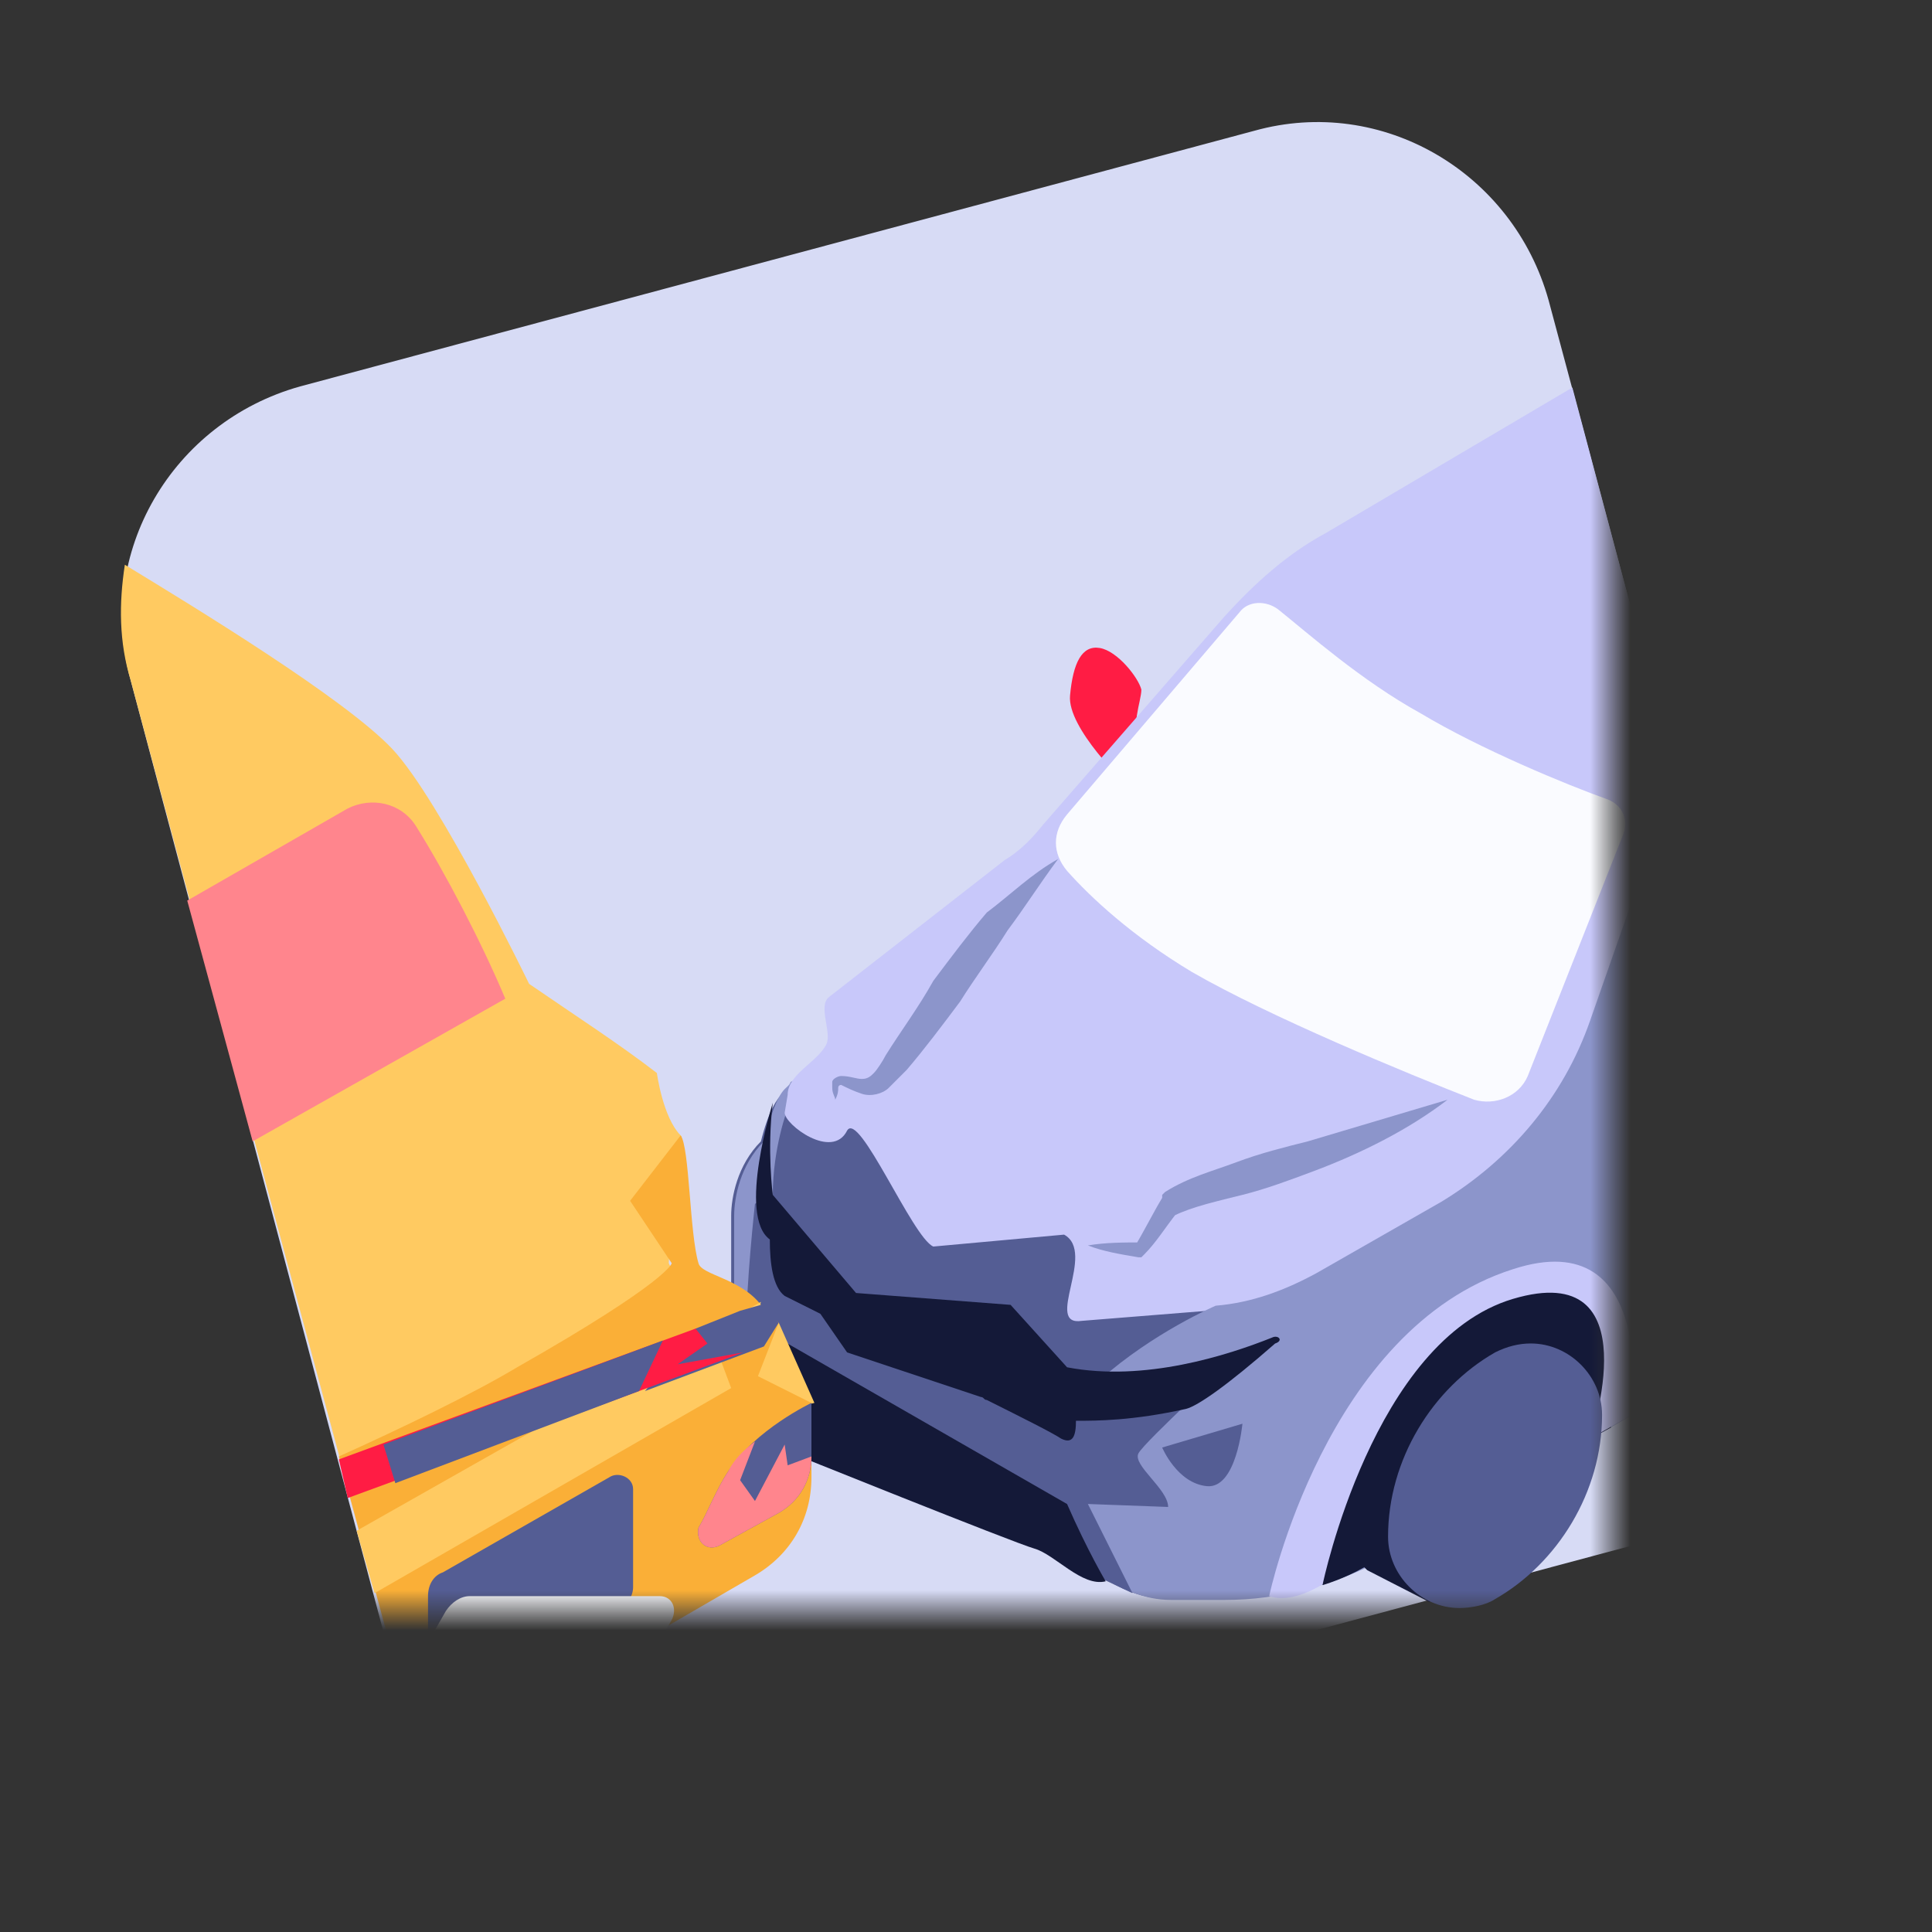 <svg width="40" height="40" viewBox="0 0 48 48" fill="none" xmlns="http://www.w3.org/2000/svg">
<rect x="0" y="0" width="48" height="48" fill="#333333" stroke="none"/>
<mask id="mask0_2603_840" style="mask-type:alpha" maskUnits="userSpaceOnUse" x="0" y="0" width="48" height="48">
<rect width="40" height="40" fill="#C4C4C4"/>
</mask>
<g mask="url(#mask0_2603_840)">
<path d="M40.541 38.4L16.837 44.751C13.661 45.637 10.412 43.717 9.526 40.541L3.249 16.911C2.363 13.735 4.283 10.486 7.458 9.6L31.163 3.249C34.338 2.363 37.588 4.283 38.474 7.458L44.825 31.163C45.637 34.338 43.717 37.588 40.541 38.4Z" fill="#D7DBF5"/>
<path d="M27.988 19.496C27.988 19.496 26.511 18.093 26.585 17.28C26.659 16.468 26.88 16.025 27.323 16.099C27.766 16.173 28.283 16.837 28.357 17.133C28.357 17.428 28.062 18.093 28.357 18.462C28.579 18.831 28.874 19.496 27.988 19.496Z" fill="#FF1C44"/>
<path d="M19.791 26.88C19.717 27.102 19.274 26.88 18.905 28.357C18.314 28.948 18.166 29.76 18.166 30.203V33.305C18.166 33.97 18.388 34.56 18.831 35.077C19.052 35.299 19.938 34.782 20.234 34.93C22.671 36.333 25.329 37.662 25.329 37.662C26.732 38.474 27.471 39.73 29.095 39.73H30.425L31.68 30.056L19.791 26.88Z" fill="#545D94"/>
<path d="M18.757 29.908L19.2 29.686C19.2 28.505 19.569 27.545 19.569 27.545L21.12 26.142L19.643 26.88C19.569 27.102 19.348 26.88 18.979 28.357C18.388 28.948 18.24 29.76 18.24 30.203V31.237C18.24 32.197 18.24 32.788 18.24 33.305C18.24 33.305 18.535 33.379 18.535 33.157C18.535 31.902 18.757 29.908 18.757 29.908Z" fill="#8C95CB"/>
<path d="M32.935 13.246C31.975 13.763 31.163 14.502 30.424 15.314L25.92 20.483C25.625 20.852 25.329 21.148 24.96 21.369L20.603 24.766C20.308 24.988 20.677 25.652 20.529 25.948C20.308 26.391 19.569 26.686 19.569 27.203L19.495 27.646C19.495 27.942 20.677 28.828 21.046 28.09C21.341 27.573 22.671 30.748 23.188 30.97L26.437 30.674C27.249 31.117 25.92 32.963 26.88 32.816L30.572 32.52C31.237 32.446 31.901 32.225 32.492 31.856L36.997 29.271L39.581 30.083L43.274 25.431L39.065 9.628L32.935 13.246Z" fill="#C8C8FA"/>
<path d="M41.649 19.59L41.501 19.664L39.508 25.35C38.843 27.27 37.514 28.821 35.815 29.855L32.714 31.627C31.901 32.07 31.089 32.366 30.203 32.44C30.203 32.44 28.652 33.104 27.323 34.286L26.511 37.166C26.511 38.569 27.692 39.75 29.095 39.75H30.424C31.828 39.75 33.157 39.381 34.412 38.717L44.972 32.587C44.972 32.144 44.898 31.627 44.751 31.184L41.649 19.59Z" fill="#8C95CB"/>
<path d="M26.511 20.234L30.794 15.213C31.015 14.917 31.458 14.917 31.754 15.139C32.492 15.73 33.821 16.911 35.298 17.724C36.775 18.61 38.917 19.496 39.951 19.865C40.32 20.013 40.468 20.382 40.32 20.751L37.957 26.733C37.735 27.25 37.144 27.471 36.627 27.323C34.929 26.659 31.532 25.256 29.612 24.148C28.135 23.262 27.101 22.302 26.511 21.637C26.141 21.194 26.141 20.677 26.511 20.234Z" fill="#FAFBFF"/>
<path d="M28.283 36.111C28.136 36.406 29.022 36.997 29.022 37.44L27.028 37.366L28.136 39.582L25.329 38.252L26.511 35.077L30.794 33.6C30.794 33.674 28.431 35.816 28.283 36.111Z" fill="#545D94"/>
<path d="M31.606 33.231C30.499 33.674 28.431 34.339 26.511 33.97L25.108 32.419L21.268 32.124L19.2 29.687C19.2 29.687 19.052 28.579 19.2 27.398C19.2 27.398 18.314 30.204 19.126 30.794C19.126 31.385 19.2 31.976 19.495 32.197C19.643 32.271 19.939 32.419 20.382 32.641L21.046 33.6L24.369 34.708C24.443 34.708 24.443 34.782 24.517 34.782C25.403 35.225 26.142 35.594 26.363 35.742C26.659 35.89 26.732 35.668 26.732 35.299C27.249 35.299 28.136 35.299 29.465 35.004C29.76 34.93 30.499 34.413 31.68 33.379C31.902 33.305 31.754 33.157 31.606 33.231Z" fill="#141938"/>
<path d="M40.025 35.467L39.951 32.735L39.36 31.996H37.145L35.52 33.104C34.117 34.064 33.157 35.615 33.157 37.461L32.714 38.864L32.862 39.381C32.862 39.381 33.379 39.233 33.895 38.938L33.969 39.011L35.52 39.807L35.742 39.011C36.702 38.421 37.514 37.608 37.957 36.575C39.065 35.984 40.025 35.467 40.025 35.467Z" fill="#141938"/>
<path d="M32.862 39.361C32.862 39.361 34.117 33.305 37.588 32.271C41.059 31.237 39.508 35.742 39.508 35.742L40.542 35.151C40.542 35.151 41.206 30.351 37.588 31.533C32.935 33.01 31.532 39.656 31.532 39.656C31.975 39.804 32.492 39.582 32.862 39.361Z" fill="#C8C8FA"/>
<path d="M19.052 33.084L26.511 37.367C27.028 38.548 27.471 39.287 27.471 39.287C26.88 39.434 26.215 38.622 25.698 38.474C25.181 38.327 19.495 36.037 19.495 36.037C18.978 35.668 18.535 34.93 18.388 34.634C18.461 34.117 19.052 33.084 19.052 33.084Z" fill="#141938"/>
<path d="M26.289 21.342C25.846 21.933 25.477 22.523 25.034 23.114C24.665 23.705 24.221 24.296 23.852 24.886C23.409 25.477 22.966 26.068 22.523 26.585C22.375 26.733 22.302 26.806 22.08 27.028C21.932 27.176 21.637 27.25 21.415 27.176C21.194 27.102 21.046 27.028 20.898 26.954C20.898 26.954 20.825 26.954 20.825 27.028C20.825 27.102 20.825 27.176 20.751 27.323C20.751 27.25 20.677 27.176 20.677 27.028C20.677 26.954 20.677 26.954 20.677 26.88C20.677 26.806 20.825 26.733 20.898 26.733C21.12 26.733 21.268 26.806 21.415 26.806C21.563 26.806 21.637 26.733 21.711 26.659C21.785 26.585 21.932 26.363 22.006 26.216C22.375 25.625 22.818 25.034 23.188 24.369C23.631 23.779 24.074 23.188 24.517 22.671C25.108 22.228 25.625 21.711 26.289 21.342Z" fill="#8C95CB"/>
<path d="M35.963 27.323C35.003 28.062 33.822 28.652 32.64 29.096C32.049 29.317 31.459 29.539 30.868 29.686C30.277 29.834 29.612 29.982 29.169 30.203L29.243 30.129C28.948 30.499 28.726 30.868 28.431 31.163L28.357 31.237H28.283C27.84 31.163 27.397 31.089 27.028 30.942C27.471 30.868 27.914 30.868 28.357 30.868L28.209 30.942C28.431 30.573 28.652 30.129 28.874 29.76V29.686L28.948 29.613C29.538 29.243 30.129 29.096 30.72 28.874C31.311 28.652 31.902 28.505 32.492 28.357L35.963 27.323Z" fill="#8C95CB"/>
<path d="M40.911 25.699C40.763 26.142 41.28 26.437 41.649 26.215L43.274 25.182L42.166 21.416C42.092 21.563 42.019 21.711 42.019 21.859L40.911 25.699Z" fill="#FF858D"/>
<path d="M28.874 35.963C28.874 35.963 29.243 36.849 29.982 36.923C30.72 36.997 30.868 35.372 30.868 35.372L28.874 35.963Z" fill="#545D94"/>
<path d="M19.348 32.861C18.462 32.197 17.649 32.788 17.428 33.083L16.616 31.385L16.689 29.686C16.542 29.538 17.059 28.357 16.911 28.209C16.468 27.766 16.32 26.659 16.32 26.659C15.36 25.92 14.326 25.255 13.145 24.443C13.145 24.443 10.929 19.865 9.748 18.609C8.566 17.354 4.8 15.065 3.102 14.031C2.954 14.991 2.954 15.951 3.249 16.911L8.788 37.514L20.234 34.855L19.348 32.861Z" fill="#FFCA61"/>
<path d="M20.16 36.702V34.856L18.831 34.191L19.348 32.862C18.979 32.788 18.905 32.788 18.905 32.419C18.388 31.754 17.428 31.68 17.354 31.385C17.132 30.646 17.132 28.505 16.911 28.209L15.655 29.834L16.689 31.385C16.689 31.385 16.616 31.828 12.849 33.969C11.742 34.634 9.896 35.52 8.419 36.185L9.6 40.542C9.896 41.723 10.56 42.683 11.372 43.422L18.757 39.139C19.643 38.622 20.16 37.736 20.16 36.702Z" fill="#FAAF37"/>
<path d="M11.003 39.065L15.139 36.702C15.36 36.554 15.729 36.702 15.729 36.997V39.434C15.729 39.655 15.582 39.877 15.36 40.025L11.225 42.388C11.003 42.535 10.634 42.388 10.634 42.092V39.655C10.634 39.36 10.782 39.138 11.003 39.065Z" fill="#545D94"/>
<path d="M18.093 36.554C18.757 35.52 20.16 34.855 20.16 34.855V36.185C20.16 36.776 19.865 37.292 19.348 37.588L17.871 38.4C17.576 38.548 17.28 38.326 17.354 37.957C17.576 37.588 17.797 36.997 18.093 36.554Z" fill="#545D94"/>
<path d="M18.093 36.554C18.24 36.258 18.462 36.037 18.757 35.815L18.388 36.775L18.757 37.292L19.495 35.889L19.569 36.406L20.16 36.185C20.16 36.775 19.865 37.292 19.348 37.588L17.871 38.4C17.576 38.548 17.28 38.326 17.354 37.957C17.576 37.588 17.797 36.997 18.093 36.554Z" fill="#FF858D"/>
<path d="M10.338 20.529C9.969 19.939 9.231 19.791 8.64 20.086L4.652 22.375L6.277 28.357L12.554 24.812C11.963 23.409 11.077 21.711 10.338 20.529Z" fill="#FF858D"/>
<path d="M17.723 33.305C17.871 33.157 18.757 33.231 18.904 32.345L8.861 38.031L9.305 39.582L18.166 34.486L17.723 33.305Z" fill="#FFCA61"/>
<path d="M18.388 32.566L18.905 32.419L19.348 32.861L18.979 33.452L16.025 34.56L17.28 33.009L18.388 32.566Z" fill="#545D94"/>
<path d="M18.462 33.6L16.837 33.895L17.576 33.379L17.28 33.009L8.419 36.258L8.64 37.218L15.877 34.56L18.462 33.6Z" fill="#FF1C44"/>
<path d="M9.526 35.889L9.822 36.849L15.877 34.56L16.468 33.305L9.526 35.889Z" fill="#545D94"/>
<path d="M38.031 33.378C37.736 33.378 37.44 33.452 37.145 33.6C35.594 34.486 34.486 36.258 34.486 38.178C34.486 39.138 35.299 39.951 36.259 39.951C36.554 39.951 36.923 39.877 37.145 39.729C38.696 38.843 39.803 37.071 39.803 35.151C39.803 34.191 38.991 33.378 38.031 33.378Z" fill="#545D94"/>
<path d="M44.086 25.551C43.643 25.329 42.462 24.812 42.019 24.886C41.723 24.886 41.428 25.255 41.28 25.698C41.059 25.772 40.689 25.92 40.689 26.068C40.689 26.289 41.132 26.437 41.354 26.437C41.428 26.584 41.575 26.658 41.723 26.732C41.945 26.806 43.717 27.101 44.16 26.658C44.677 26.141 44.529 25.772 44.086 25.551Z" fill="#FF1C44"/>
<path d="M11.668 39.656H16.394C16.689 39.656 16.837 39.951 16.689 40.246L15.508 42.314C15.36 42.536 15.139 42.684 14.917 42.684H10.191C9.896 42.684 9.748 42.388 9.896 42.093L11.077 40.025C11.225 39.803 11.446 39.656 11.668 39.656Z" fill="#FAFBFF"/>
</g>
</svg>
